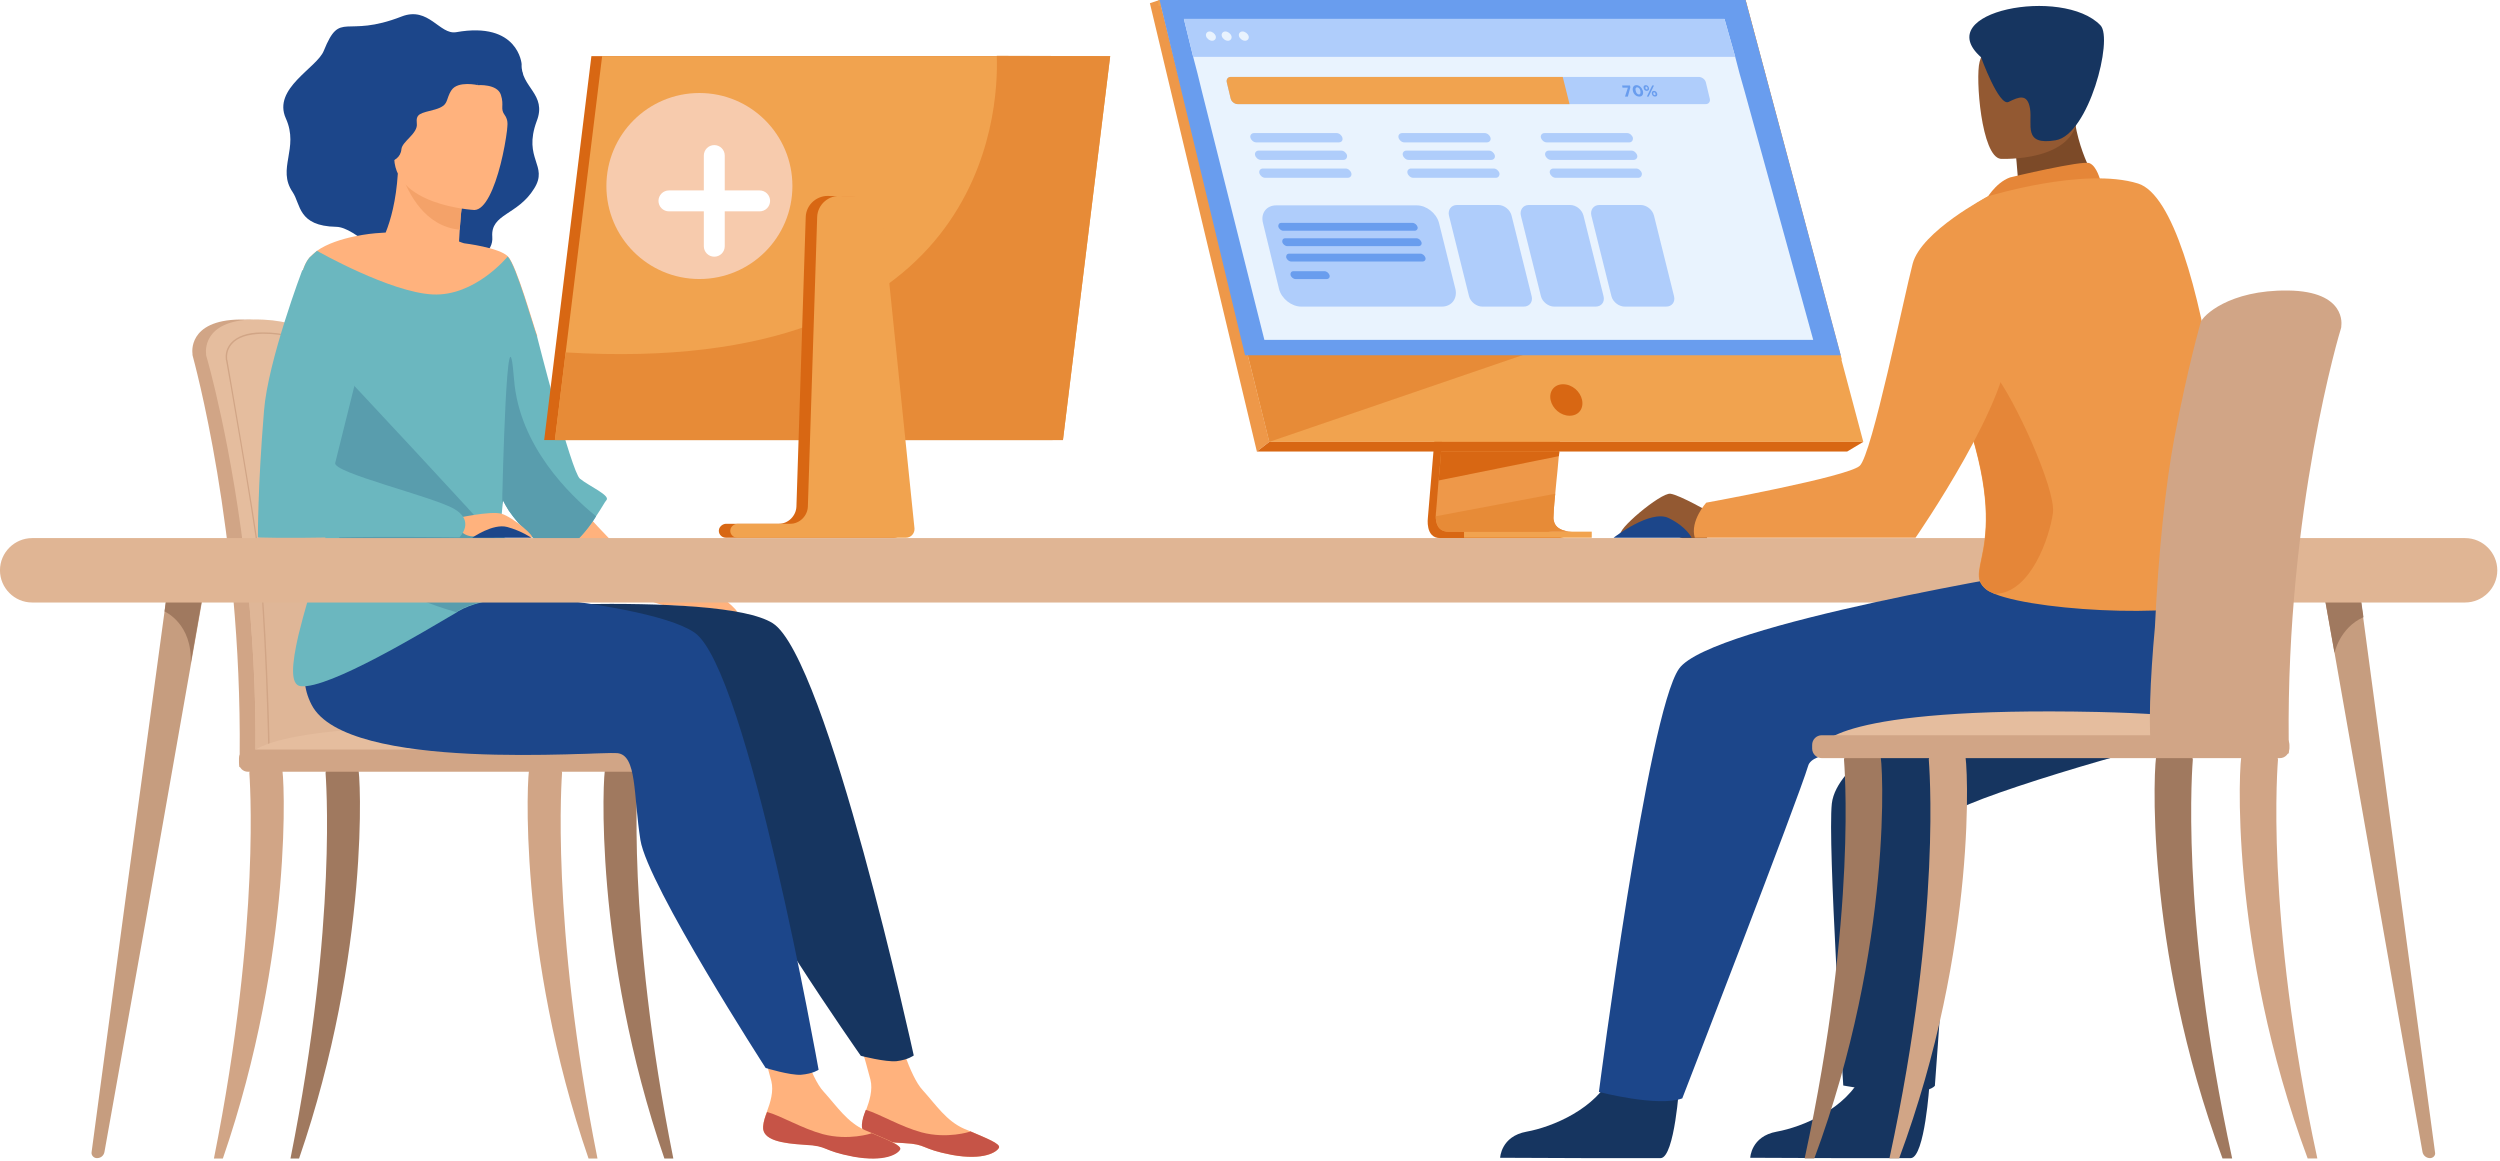 <svg width="672" height="312" viewBox="0 0 672 312" fill="none" xmlns="http://www.w3.org/2000/svg">
<g clip-path="url(#clip0_1773_24553)">
<path d="M96.55 173.302C95.781 153.49 93.953 136.372 91.838 124.35C88.568 105.212 85.586 94.248 85.49 94.152C85.009 92.421 78.662 85.689 64.525 85.882C50.291 86.074 51.734 95.018 51.734 95.018C51.734 95.306 51.734 95.595 51.83 95.787C51.926 96.268 65.006 142.815 64.428 202.923C64.428 203.788 64.332 205.231 64.332 206.192C64.332 206.192 97.223 207.058 97.223 206.192C98.377 200.999 97.8 186.381 96.55 173.302Z" fill="#D1A586"/>
<path d="M100.687 202.634C100.687 203.5 100.206 204.173 99.629 204.173C99.052 204.173 98.667 203.5 98.667 202.634H70.585C70.585 203.5 70.104 204.173 69.624 204.173C69.046 204.173 68.662 203.5 68.662 202.634C68.854 185.419 67.796 169.359 66.354 155.125C62.507 119.734 55.582 96.076 55.486 95.787C55.39 95.595 55.39 95.306 55.39 95.018C55.39 95.018 54.044 86.074 68.277 85.881C82.51 85.689 88.858 92.517 89.243 94.152C89.243 94.248 90.974 100.5 93.282 111.655C94.051 115.406 94.82 119.638 95.686 124.35C97.802 136.372 99.533 153.586 100.398 173.302C101.456 186.381 101.841 197.441 100.687 202.634Z" fill="#E5BD9E"/>
<path d="M100.683 202.635C100.683 203.501 100.202 204.174 99.625 204.174C99.048 204.174 98.663 203.501 98.663 202.635H70.581C70.581 203.501 70.1 204.174 69.62 204.174C69.042 204.174 68.658 203.501 68.658 202.635C68.85 185.421 67.792 169.36 66.35 155.126C70.966 132.718 89.046 115.504 93.374 111.657C94.143 115.407 94.913 119.639 95.778 124.351C97.894 136.373 99.625 153.588 100.491 173.303C101.452 186.382 101.837 197.442 100.683 202.635Z" fill="#DFB697"/>
<path d="M72.218 202.346L72.122 202.25V202.153V202.057C72.122 201.48 71.352 166.089 69.333 149.163C68.179 139.065 60.87 97.134 60.773 96.941C60.677 96.749 60.677 96.557 60.677 96.268C60.677 96.172 60.389 94.152 62.024 92.229C63.659 90.402 66.448 89.344 70.391 89.344C70.583 89.344 70.679 89.344 70.872 89.344C81.066 89.344 85.778 94.249 86.163 95.595C86.259 95.883 94.338 128.293 95.684 146.566C95.78 148.297 96.069 151.182 96.453 154.837C98.569 176.283 100.589 199.268 97.607 199.845C92.895 200.711 88.183 200.807 84.624 200.807C83.47 200.807 82.316 200.807 81.162 200.807C80.2 200.807 79.335 200.807 78.469 200.807C74.718 200.807 72.41 200.999 72.314 202.153C72.314 202.153 72.314 202.153 72.314 202.25C72.507 202.25 72.41 202.346 72.218 202.346ZM70.968 89.728C70.775 89.728 70.679 89.728 70.487 89.728C66.544 89.825 63.851 90.69 62.312 92.517C60.773 94.249 61.062 96.268 61.062 96.364C61.062 96.557 61.062 96.749 61.158 96.941C61.158 97.037 68.467 138.872 69.718 149.259C71.545 164.839 72.41 196.287 72.507 201.48C73.276 200.711 75.392 200.518 78.662 200.518C79.527 200.518 80.393 200.518 81.354 200.518C82.412 200.518 83.566 200.518 84.817 200.518C88.375 200.518 93.087 200.422 97.8 199.653C100.781 199.172 97.8 169.359 96.357 155.029C95.972 151.375 95.684 148.489 95.588 146.758C94.145 128.39 86.163 96.172 86.067 95.883C85.586 94.441 80.97 89.728 70.968 89.728Z" fill="#D1A586"/>
<path d="M66.45 204.173H176.855C176.855 204.173 174.258 193.882 110.304 195.421C65.103 196.479 66.45 204.173 66.45 204.173Z" fill="#E5BD9E"/>
<path d="M57.503 311.405C70.294 247.451 67.024 208.213 67.024 207.732C67.024 206.77 68.852 205.905 69.813 205.808C70.775 205.808 75.199 205.52 75.776 206.385C76.449 207.443 79.046 255.818 59.908 311.405H57.503Z" fill="#D1A586"/>
<path d="M160.602 311.405C147.811 247.451 151.081 208.213 151.081 207.732C151.081 206.77 149.253 205.905 148.292 205.808C147.33 205.808 142.906 205.52 142.329 206.385C141.656 207.443 139.059 255.818 158.197 311.405H160.602Z" fill="#D1A586"/>
<path d="M180.989 311.405C168.198 247.451 171.468 208.213 171.468 207.732C171.468 206.77 169.641 205.905 168.679 205.808C167.718 205.808 163.294 205.52 162.717 206.385C162.043 207.443 159.447 255.818 178.585 311.405H180.989Z" fill="#A0795F"/>
<path d="M78.082 311.405C90.873 247.451 87.507 208.213 87.507 207.732C87.507 206.77 89.335 205.905 90.296 205.808C91.258 205.808 95.682 205.52 96.259 206.385C96.932 207.443 99.529 255.818 80.391 311.405H78.082Z" fill="#A0795F"/>
<path d="M66.641 201.481H176.854C178.2 201.481 179.258 202.539 179.258 203.885V205.039C179.258 206.386 178.2 207.444 176.854 207.444H66.641C65.295 207.444 64.237 206.386 64.237 205.039V203.885C64.237 202.539 65.295 201.481 66.641 201.481Z" fill="#D1A586"/>
<path d="M154.16 134.35C154.16 134.35 174.356 157.431 178.491 157.046C182.723 156.661 185.319 155.315 188.974 157.046C191.57 158.296 199.937 165.028 197.725 164.548C195.513 164.067 191.378 163.586 190.32 163.49C188.878 163.394 186.473 163.297 184.838 163.009C183.78 162.816 180.126 162.72 178.972 162.72C173.682 162.528 148.485 147.91 148.485 147.91L154.16 134.35Z" fill="#FFB27D"/>
<path d="M140.214 17.212C140.214 17.212 139.348 5.671 122.614 8.653C118.19 9.422 115.209 1.632 107.996 4.421C92.512 10.48 91.551 2.498 87.031 13.654C85.203 18.27 73.182 23.752 76.836 31.83C80.491 39.909 74.336 45.294 78.663 51.642C80.876 54.911 80.01 60.778 90.397 60.97C95.59 61.066 103.764 70.78 109.535 72.511C115.401 74.242 133.001 71.742 132.327 63.663C131.847 57.412 139.156 57.893 143.58 50.68C147.523 44.429 140.502 42.794 144.253 32.6C147.138 25.291 139.925 23.463 140.214 17.212Z" fill="#1C468A"/>
<path d="M231.77 302.171C231.385 306.018 236.771 306.98 243.022 307.268C249.273 307.557 247.35 308.807 255.909 310.442C264.469 311.981 267.931 309.673 268.508 308.519C269.085 307.461 265.046 305.922 260.814 304.095C260.237 303.902 259.756 303.614 259.179 303.421C254.37 301.306 251.678 297.074 248.023 293.035C244.465 289.284 241.195 277.263 241.195 277.263L229.558 274.762C229.558 274.762 232.828 285.63 233.982 290.246C234.655 292.939 233.694 296.016 232.828 298.324C232.347 299.478 231.866 300.825 231.77 302.171Z" fill="#FFB27D"/>
<path d="M243.023 307.269C249.274 307.558 247.351 308.808 255.91 310.443C264.469 311.982 267.931 309.673 268.509 308.519C269.086 307.462 265.046 305.923 260.815 304.096L260.719 304.192C260.719 304.192 254.66 306.211 247.735 304.384C242.061 302.845 236.579 299.479 232.733 298.325C232.252 299.575 231.771 300.826 231.675 302.268C231.386 306.019 236.772 306.981 243.023 307.269Z" fill="#C65447"/>
<path d="M115.881 164.164C115.881 164.164 193.203 158.297 207.725 167.53C222.247 176.762 245.616 283.705 245.616 283.705C245.616 283.705 244.174 284.859 241 285.244C238.019 285.533 231.383 283.802 231.383 283.802C231.383 283.802 197.819 235.908 195.511 223.887C193.107 211.865 193.684 201.094 188.394 200.805C183.105 200.517 115.977 208.98 105.783 191.092C95.588 173.204 104.051 155.508 104.051 155.508L115.881 164.164Z" fill="#163560"/>
<path d="M205.129 302.554C204.745 306.401 210.13 307.363 216.382 307.651C222.633 307.94 220.709 309.19 229.269 310.825C237.828 312.364 241.29 310.055 241.867 308.901C242.444 307.843 238.405 306.305 234.173 304.477C233.596 304.285 233.115 303.997 232.538 303.804C227.73 301.688 225.037 297.457 221.382 293.418C217.824 289.667 214.554 277.645 214.554 277.645L202.917 275.145C202.917 275.145 206.187 286.012 207.341 290.629C208.015 293.322 207.053 296.399 206.187 298.707C205.706 299.957 205.322 301.208 205.129 302.554Z" fill="#FFB27D"/>
<path d="M216.478 307.747C222.729 308.036 220.806 309.286 229.365 310.921C237.924 312.46 241.387 310.152 241.964 308.997C242.541 307.94 238.501 306.401 234.27 304.574L234.174 304.67C234.174 304.67 228.115 306.689 221.19 304.862C215.516 303.323 210.034 299.957 206.188 298.899C205.707 300.15 205.226 301.4 205.13 302.842C204.841 306.497 210.227 307.363 216.478 307.747Z" fill="#C65447"/>
<path d="M103.768 157.045C103.768 157.045 172.434 160.315 186.668 170.029C200.901 179.742 220.039 287.551 220.039 287.551C220.039 287.551 218.597 288.609 215.327 288.897C212.346 289.089 205.806 287.07 205.806 287.07C205.806 287.07 174.069 237.926 172.146 225.808C170.222 213.691 171.28 202.919 165.895 202.439C160.509 201.958 93.189 207.728 83.764 189.455C74.339 171.279 103.768 157.045 103.768 157.045Z" fill="#1C468A"/>
<path d="M83.186 69.24L83.282 69.144C83.859 68.567 84.436 67.99 85.205 67.413C90.783 63.47 100.881 62.701 100.881 62.701C100.881 62.701 101.939 62.605 103.67 62.508C105.017 59.142 106.459 54.045 106.94 46.64L107.902 46.929L124.636 51.449C124.636 51.449 123.866 56.738 123.578 61.739C123.482 62.797 123.482 63.951 123.385 64.913C123.866 65.105 124.347 65.297 124.732 65.394C124.732 65.394 134.253 66.548 136.561 68.952C138.869 71.356 143.389 87.513 144.447 90.398L80.108 91.456C80.108 91.552 78.569 74.722 83.186 69.24Z" fill="#FFB27D"/>
<path d="M163.006 134.444C162.621 134.829 161.659 136.656 160.217 138.772C159.832 139.445 159.351 140.119 158.87 140.792C156.851 143.581 154.254 146.562 151.561 147.62C150.6 148.005 149.542 148.101 148.58 147.908C147.041 147.524 144.637 145.889 142.233 143.581C140.213 141.753 138.29 139.445 136.751 137.233C136.174 136.368 135.693 135.406 135.212 134.541C135.116 135.214 135.02 135.887 135.02 136.464C134.635 139.83 134.635 142.427 135.116 143.677C135.789 145.216 138.097 146.754 140.694 148.197C145.791 151.178 152.138 154.063 150.023 156.66C148.195 158.872 142.521 159.449 136.462 160.507C131.75 161.276 126.653 162.238 123.094 164.354C122.998 164.45 122.806 164.546 122.71 164.642C114.15 169.643 88.472 185.223 80.875 184.454C77.894 184.165 78.471 178.395 80.202 170.797C83.087 158.776 89.049 142.138 89.049 134.829C89.049 130.886 80.202 91.648 80.202 91.648C80.202 91.648 78.567 74.818 83.183 69.24L85.203 67.413C85.491 67.605 104.918 78.569 116.266 79.146C127.711 79.723 136.462 68.951 136.462 68.951C138.77 71.356 143.29 87.609 144.348 90.398C144.348 90.398 153.581 126.847 155.889 128.674C158.389 130.694 164.16 133.194 163.006 134.444Z" fill="#6BB7BF"/>
<path d="M124.631 51.449C124.631 51.449 123.862 56.739 123.573 61.74C114.149 60.874 109.725 51.834 107.994 46.929L124.631 51.449Z" fill="#F4A269"/>
<path d="M127.516 56.45C127.516 56.45 105.108 55.296 105.974 41.351C106.839 27.406 104.627 17.789 118.957 17.981C133.286 18.078 135.787 23.655 136.556 28.368C137.422 33.08 133.383 56.354 127.516 56.45Z" fill="#FFB27D"/>
<path d="M128.482 22.886C128.482 22.886 123.096 21.636 121.365 24.232C119.634 26.829 120.884 28.271 116.941 29.426C112.998 30.483 111.748 30.483 112.037 33.176C112.421 35.869 108.094 37.985 107.901 40.101C107.709 42.313 105.882 43.37 104.247 43.563C102.516 43.755 103.285 15.288 109.921 14.038C116.557 12.788 123 14.23 124.924 15.865C126.943 17.5 128.482 22.886 128.482 22.886Z" fill="#1C468A"/>
<path d="M128.481 22.886C128.481 22.886 133.674 22.501 134.636 25.483C135.597 28.464 134.347 29.137 135.693 30.964C137.04 32.792 136.271 35.965 136.271 35.965C136.271 35.965 146.561 16.923 135.693 15.673C124.826 14.423 125.018 16.731 128.481 22.886Z" fill="#1C468A"/>
<path d="M160.216 138.775C159.831 139.448 159.35 140.121 158.869 140.794C156.85 143.583 154.253 146.564 151.56 147.622C150.598 148.007 149.541 148.103 148.579 147.911C147.04 147.526 144.636 145.891 142.231 143.583C140.212 141.756 138.288 139.448 136.75 137.236C136.173 136.37 135.692 135.408 135.211 134.543C135.115 135.216 135.019 135.889 135.019 136.466V133.293C135.019 133.293 136.269 77.705 138.192 102.133C139.635 119.925 153.099 133.004 160.216 138.775Z" fill="#599DAD"/>
<path d="M92.226 100.496C92.226 100.496 64.624 148.005 122.616 164.546C122.808 164.45 122.904 164.354 123.001 164.258C126.559 162.142 131.56 161.18 136.369 160.411C142.427 159.449 148.101 158.776 149.929 156.564C152.045 153.967 145.697 151.082 140.6 148.101C138.003 146.562 132.618 145.119 131.945 143.581C131.464 142.427 92.226 100.496 92.226 100.496Z" fill="#599DAD"/>
<path d="M55.771 153.295L51.347 178.396L39.133 247.736L28.073 309.671C27.881 310.633 27.112 311.306 26.054 311.306C25.188 311.306 24.515 310.536 24.611 309.767L34.036 239.465L44.23 164.355L45.769 153.007L55.771 153.295Z" fill="#C69D7F"/>
<path d="M51.252 178.396C51.829 167.625 44.231 164.355 44.231 164.355L45.77 153.007L55.676 153.295L51.252 178.396Z" fill="#A0795F"/>
<path d="M653.192 311.305C652.23 311.305 651.364 310.632 651.172 309.67L641.459 254.66L627.514 175.414L623.571 153.295L633.476 153.006L635.208 165.893L647.325 256.199L654.538 309.767C654.73 310.536 654.057 311.305 653.192 311.305Z" fill="#C69D7F"/>
<path d="M635.304 165.893C628.86 168.778 627.514 175.51 627.514 175.51L623.571 153.391L633.476 153.102L635.304 165.893Z" fill="#A0795F"/>
<path d="M662.616 161.952H8.648C3.839 161.952 -0.008 158.009 -0.008 153.297C-0.008 148.488 3.935 144.641 8.648 144.641H662.616C667.425 144.641 671.272 148.584 671.272 153.297C671.272 158.105 667.329 161.952 662.616 161.952Z" fill="#E0B594"/>
<path d="M282.932 118.287H146.271L158.966 15.095H295.626L282.932 118.287Z" fill="#D86713"/>
<path d="M298.418 15.094L285.723 118.286H149.159L152.044 94.82L161.854 15.094H298.418Z" fill="#F1A34F"/>
<path d="M298.418 15.094L285.723 118.287H149.159L152.044 94.725C264.854 101.553 268.508 30.386 267.931 14.998L298.418 15.094Z" fill="#E78B37"/>
<path d="M234.274 59.621C233.985 56.352 232.254 53.082 228.984 52.697H223.214C219.752 52.312 216.674 54.909 216.578 58.371L214.078 136.174C213.982 138.675 211.866 140.79 209.365 140.79H195.228C194.362 140.79 193.593 141.367 193.305 142.137C192.92 143.387 193.882 144.541 195.132 144.541H239.467C239.563 144.541 239.659 144.541 239.756 144.541H240.333C241.679 144.541 242.737 143.387 242.641 142.041L234.274 59.621Z" fill="#D86713"/>
<path d="M237.351 59.621C237.063 56.352 235.332 53.082 232.062 52.697H226.292C222.829 52.312 219.752 54.909 219.656 58.371L217.155 136.174C217.059 138.675 214.943 140.79 212.443 140.79H198.306C197.44 140.79 196.671 141.367 196.382 142.137C195.998 143.387 196.959 144.541 198.209 144.541H242.641C242.737 144.541 242.833 144.541 242.929 144.541H243.506C244.853 144.541 245.911 143.387 245.815 142.041L237.351 59.621Z" fill="#F1A34F"/>
<path d="M391.412 49.042L383.814 139.155C383.814 139.155 383.045 144.637 387.084 144.637C393.72 144.637 420.36 144.637 420.36 144.637C420.36 144.637 415.359 143.483 415.359 140.983C415.455 138.001 424.207 48.273 424.207 48.273L391.412 49.042Z" fill="#D86713"/>
<path d="M422.472 142.907C421.125 142.907 395.832 143.003 389.292 142.907C386.407 142.907 385.926 140.406 385.926 138.771C385.926 138.002 386.022 137.425 386.022 137.425L386.215 135.117L386.696 129.154L387.177 123.865L387.754 117.133L388.234 111.458L393.62 47.408L426.415 46.542C426.415 46.542 422.664 84.049 420.067 111.362C419.779 114.44 419.49 117.325 419.202 120.018C419.106 120.883 419.009 121.749 419.009 122.614C418.817 125.211 418.529 127.615 418.336 129.635C418.24 130.693 418.144 131.751 418.048 132.712C417.663 136.367 417.567 138.771 417.567 139.156C417.567 139.445 417.567 139.637 417.663 139.925C418.144 142.811 421.991 142.907 422.472 142.907Z" fill="#EE9849"/>
<path d="M311.684 -0.005L330.149 74.144L332.649 84.242L341.208 118.767H500.854L469.213 -0.005H311.684Z" fill="#F1A34F"/>
<path d="M311.685 -0.005L309.088 0.861L337.844 121.364L341.21 118.767L311.685 -0.005Z" fill="#EE9849"/>
<path d="M337.844 121.365H496.527L500.855 118.768H341.21L337.844 121.365Z" fill="#D86713"/>
<path d="M427.862 142.907H393.529V144.542H427.862V142.907Z" fill="#F1A34F"/>
<path d="M493.161 96.936L467.291 1.534H311.396V-0.005H469.215L495.085 96.648L493.161 96.936Z" fill="#F1A34F"/>
<path d="M419.206 121.363L419.013 122.614L386.7 129.153L387.181 123.864L387.373 121.363H419.206Z" fill="#D86713"/>
<path d="M422.472 142.908C421.125 142.908 395.832 143.004 389.292 142.908C386.407 142.908 385.926 140.407 385.926 138.772L418.048 132.713C417.663 136.368 417.567 138.772 417.567 139.157C417.567 139.445 417.567 139.638 417.663 139.926C418.144 142.811 421.991 142.908 422.472 142.908Z" fill="#E78B37"/>
<path d="M411.414 94.725L341.209 118.768L332.649 84.242L411.414 94.725Z" fill="#E78B37"/>
<path d="M311.684 -0.005H469.213L494.795 95.494H334.669L311.684 -0.005Z" fill="#699DEE"/>
<path d="M425.263 107.516C424.782 105.208 422.57 103.285 420.166 103.285C417.762 103.285 416.319 105.208 416.8 107.516C417.281 109.824 419.493 111.748 421.897 111.748C424.302 111.748 425.744 109.921 425.263 107.516Z" fill="#D86713"/>
<path d="M487.393 91.361H339.866L323.132 24.81L321.882 19.713L320.728 15.289L318.227 5.095H463.543L466.428 15.289L467.582 19.713L469.025 24.81L487.393 91.361Z" fill="#E9F3FE"/>
<path d="M466.428 15.289H320.728L318.227 5.095H463.543L466.428 15.289Z" fill="#AFCDFB"/>
<path d="M324.191 9.71C323.998 9.037 324.479 8.459 325.152 8.459C325.826 8.459 326.595 9.037 326.787 9.71C326.98 10.383 326.499 10.96 325.826 10.96C325.152 10.96 324.383 10.383 324.191 9.71Z" fill="#E9F3FE"/>
<path d="M328.421 9.71C328.228 9.037 328.709 8.459 329.382 8.459C330.056 8.459 330.825 9.037 331.017 9.71C331.21 10.383 330.729 10.96 330.056 10.96C329.382 10.96 328.613 10.383 328.421 9.71Z" fill="#E9F3FE"/>
<path d="M333.037 9.71C332.845 9.037 333.325 8.459 333.999 8.459C334.672 8.459 335.441 9.037 335.634 9.71C335.826 10.383 335.345 10.96 334.672 10.96C333.999 10.96 333.229 10.383 333.037 9.71Z" fill="#E9F3FE"/>
<path d="M359.871 38.272H337.656C336.983 38.272 336.309 37.695 336.117 37.022C335.925 36.349 336.405 35.772 337.079 35.772H359.294C359.968 35.772 360.641 36.349 360.833 37.022C361.025 37.695 360.641 38.272 359.871 38.272Z" fill="#AFCDFB"/>
<path d="M361.123 42.984H338.908C338.234 42.984 337.561 42.407 337.369 41.734C337.177 41.061 337.657 40.484 338.331 40.484H360.546C361.22 40.484 361.893 41.061 362.085 41.734C362.181 42.407 361.797 42.984 361.123 42.984Z" fill="#AFCDFB"/>
<path d="M362.275 47.794H340.06C339.386 47.794 338.713 47.217 338.521 46.544C338.328 45.87 338.809 45.294 339.482 45.294H361.698C362.371 45.294 363.045 45.87 363.237 46.544C363.429 47.217 362.948 47.794 362.275 47.794Z" fill="#AFCDFB"/>
<path d="M399.683 38.272H377.468C376.795 38.272 376.121 37.695 375.929 37.022C375.737 36.349 376.217 35.772 376.891 35.772H399.106C399.78 35.772 400.453 36.349 400.645 37.022C400.837 37.695 400.357 38.272 399.683 38.272Z" fill="#AFCDFB"/>
<path d="M400.836 42.984H378.62C377.947 42.984 377.274 42.407 377.081 41.734C376.889 41.061 377.37 40.484 378.043 40.484H400.259C400.932 40.484 401.605 41.061 401.797 41.734C401.99 42.407 401.509 42.984 400.836 42.984Z" fill="#AFCDFB"/>
<path d="M402.087 47.794H379.872C379.198 47.794 378.525 47.217 378.333 46.544C378.14 45.87 378.621 45.294 379.294 45.294H401.51C402.183 45.294 402.857 45.87 403.049 46.544C403.145 47.217 402.76 47.794 402.087 47.794Z" fill="#AFCDFB"/>
<path d="M437.957 38.272H415.741C415.068 38.272 414.395 37.695 414.202 37.022C414.01 36.349 414.491 35.772 415.164 35.772H437.38C438.053 35.772 438.726 36.349 438.919 37.022C439.015 37.695 438.63 38.272 437.957 38.272Z" fill="#AFCDFB"/>
<path d="M439.109 42.984H416.894C416.22 42.984 415.547 42.407 415.355 41.734C415.162 41.061 415.643 40.484 416.316 40.484H438.532C439.205 40.484 439.879 41.061 440.071 41.734C440.263 42.407 439.782 42.984 439.109 42.984Z" fill="#AFCDFB"/>
<path d="M440.361 47.794H418.145C417.472 47.794 416.799 47.217 416.606 46.544C416.414 45.87 416.895 45.294 417.568 45.294H439.784C440.457 45.294 441.13 45.87 441.322 46.544C441.419 47.217 441.034 47.794 440.361 47.794Z" fill="#AFCDFB"/>
<path d="M458.534 22.115L459.592 26.539C459.785 27.309 459.304 27.982 458.534 27.982H332.645C331.876 27.982 331.01 27.309 330.818 26.539L329.76 22.115C329.568 21.346 330.049 20.673 330.818 20.673H456.611C457.476 20.673 458.342 21.346 458.534 22.115Z" fill="#AFCDFB"/>
<path d="M420.066 20.673L421.893 27.982H332.645C331.876 27.982 331.01 27.309 330.818 26.539L329.76 22.115C329.568 21.346 330.049 20.673 330.818 20.673H420.066Z" fill="#F1A34F"/>
<path d="M437.57 23.558H436.127L436.031 22.981H438.147L438.243 23.462L437.57 25.962H436.801L437.57 23.558Z" fill="#699DEE"/>
<path d="M438.917 24.424C438.724 23.558 439.109 22.885 439.878 22.885C440.648 22.885 441.321 23.558 441.61 24.424C441.802 25.29 441.513 25.963 440.648 25.963C439.782 25.963 439.109 25.29 438.917 24.424ZM440.936 24.424C440.84 23.847 440.455 23.462 440.071 23.462C439.686 23.462 439.494 23.847 439.686 24.424C439.782 25.001 440.167 25.386 440.552 25.386C440.936 25.386 441.032 25.001 440.936 24.424Z" fill="#699DEE"/>
<path d="M441.805 23.655C441.709 23.27 441.901 22.885 442.382 22.885C442.863 22.885 443.151 23.27 443.247 23.655C443.344 24.039 443.151 24.424 442.67 24.424C442.189 24.424 441.901 24.136 441.805 23.655ZM444.113 22.981H444.594L443.151 25.963H442.67L444.113 22.981ZM442.863 23.655C442.863 23.462 442.67 23.27 442.478 23.27C442.286 23.27 442.286 23.462 442.286 23.655C442.286 23.847 442.478 24.039 442.67 24.039C442.863 24.039 442.863 23.943 442.863 23.655ZM444.017 25.193C443.921 24.809 444.113 24.424 444.594 24.424C445.075 24.424 445.363 24.809 445.459 25.193C445.556 25.578 445.363 25.963 444.882 25.963C444.401 25.963 444.113 25.674 444.017 25.193ZM444.978 25.193C444.978 25.001 444.786 24.809 444.594 24.809C444.401 24.809 444.401 25.001 444.401 25.193C444.401 25.386 444.594 25.578 444.786 25.578C444.978 25.578 445.075 25.386 444.978 25.193Z" fill="#699DEE"/>
<path d="M409.591 82.416H398.436C396.897 82.416 395.262 81.166 394.877 79.627L389.492 57.989C389.107 56.45 390.069 55.103 391.607 55.103H402.763C404.302 55.103 405.937 56.354 406.322 57.989L411.707 79.627C412.092 81.166 411.13 82.416 409.591 82.416Z" fill="#AFCDFB"/>
<path d="M428.919 82.416H417.763C416.224 82.416 414.589 81.166 414.204 79.627L408.819 57.989C408.434 56.45 409.396 55.103 410.934 55.103H422.09C423.629 55.103 425.264 56.354 425.649 57.989L431.034 79.627C431.419 81.166 430.457 82.416 428.919 82.416Z" fill="#AFCDFB"/>
<path d="M447.867 82.416H436.711C435.172 82.416 433.537 81.166 433.153 79.627L427.767 57.989C427.382 56.45 428.344 55.103 429.883 55.103H441.039C442.577 55.103 444.212 56.354 444.597 57.989L449.983 79.627C450.367 81.166 449.406 82.416 447.867 82.416Z" fill="#AFCDFB"/>
<path d="M387.569 82.417H349.773C347.177 82.417 344.484 80.301 343.811 77.704L339.483 59.913C338.81 57.316 340.445 55.2 343.041 55.2H380.837C383.433 55.2 386.126 57.316 386.799 59.913L391.223 77.704C391.8 80.301 390.165 82.417 387.569 82.417Z" fill="#AFCDFB"/>
<path d="M380.259 62.028H344.964C344.387 62.028 343.81 61.547 343.617 60.971C343.521 60.394 343.81 59.913 344.387 59.913H379.682C380.259 59.913 380.836 60.394 381.028 60.971C381.221 61.451 380.836 62.028 380.259 62.028Z" fill="#699DEE"/>
<path d="M381.319 66.162H346.024C345.447 66.162 344.87 65.681 344.678 65.104C344.582 64.527 344.87 64.046 345.447 64.046H380.742C381.319 64.046 381.896 64.527 382.089 65.104C382.281 65.681 381.896 66.162 381.319 66.162Z" fill="#699DEE"/>
<path d="M382.376 70.298H347.08C346.503 70.298 345.926 69.817 345.734 69.24C345.638 68.663 345.926 68.183 346.503 68.183H381.798C382.376 68.183 382.953 68.663 383.145 69.24C383.337 69.817 382.953 70.298 382.376 70.298Z" fill="#699DEE"/>
<path d="M356.604 75.012H348.237C347.66 75.012 347.083 74.531 346.89 73.954C346.794 73.377 347.083 72.897 347.66 72.897H356.027C356.604 72.897 357.181 73.377 357.373 73.954C357.565 74.531 357.181 75.012 356.604 75.012Z" fill="#699DEE"/>
<path d="M513.551 195.323C513.551 195.323 493.644 205.228 492.393 216C491.239 226.771 495.471 291.783 495.471 291.783C495.471 291.783 516.436 295.726 520.091 291.879C520.091 291.879 525.284 222.251 524.418 219.173C523.457 216 581.833 198.881 587.026 198.977C592.22 198.977 513.551 195.323 513.551 195.323Z" fill="#163560"/>
<path d="M518.648 291.398C518.648 291.398 517.398 311.017 513.647 311.306C513.167 311.306 494.413 311.306 494.413 311.306L470.466 311.21C470.466 311.21 470.659 305.439 477.583 304.189C484.507 302.939 496.337 298.034 500.568 288.802C504.992 279.088 518.648 291.398 518.648 291.398Z" fill="#163560"/>
<path d="M451.422 291.398C451.422 291.398 450.172 311.017 446.421 311.306C445.941 311.306 427.187 311.306 427.187 311.306L403.24 311.21C403.24 311.21 403.433 305.439 410.357 304.189C417.281 302.939 429.11 298.034 433.342 288.802C437.766 279.088 451.422 291.398 451.422 291.398Z" fill="#163560"/>
<path d="M597.511 160.316L597.126 160.413C596.645 158.489 595.491 156.854 593.472 155.7C578.661 147.333 550.579 153.007 550.579 153.007C550.579 153.007 459.793 167.722 451.33 179.743C442.866 191.669 429.787 293.515 429.787 293.515C429.787 293.515 445.655 297.65 452.195 295.246C452.195 295.246 483.451 214.557 486.048 205.806C488.26 198.208 531.441 203.786 553.176 202.247C566.255 201.863 586.643 200.901 592.221 198.978C600.588 196.092 597.511 160.316 597.511 160.316Z" fill="#1C468A"/>
<path d="M565.292 51.257L557.79 60.586L543.557 61.259C543.364 59.913 542.884 53.95 542.499 48.949C542.21 44.813 541.826 41.255 541.826 41.255L556.925 28.08C556.925 28.176 557.694 32.6 557.79 33.177C559.81 44.621 565.292 51.257 565.292 51.257Z" fill="#7C4A28"/>
<path d="M540.285 47.698C540.574 47.602 559.616 43.081 561.635 43.851C563.655 44.62 564.617 48.659 564.617 48.659L533.649 53.949C533.649 53.949 536.246 49.14 540.285 47.698Z" fill="#E58638"/>
<path d="M537.788 42.697C537.788 42.697 557.984 43.659 558.465 30.964C558.946 18.269 561.735 9.999 548.848 8.845C535.961 7.69 533.268 12.499 532.114 16.634C530.96 20.866 532.595 42.12 537.788 42.697Z" fill="#935932"/>
<path d="M532.501 15.385C532.501 15.385 537.309 28.656 539.906 27.406C542.599 26.06 545.003 25.002 545.676 29.233C546.349 33.465 543.657 39.235 552.601 37.697C561.448 36.158 568.084 10.48 564.622 6.825C554.524 -3.754 518.652 3.075 532.501 15.385Z" fill="#163560"/>
<path d="M597.51 160.315C592.413 166.374 548.943 164.739 536.152 159.642C535.191 159.257 534.421 158.873 533.94 158.488C526.439 152.525 543.365 147.236 524.419 101.554C524.419 101.554 524.419 101.554 524.419 101.458C510.859 68.663 525.189 57.988 534.325 52.795C534.325 52.795 560.195 44.813 574.717 49.333C593.471 55.199 602.992 153.872 597.51 160.315Z" fill="#EE9849"/>
<path d="M551.829 137.907C550.963 144.158 545.962 159.449 536.249 159.642C535.287 159.257 534.518 158.872 534.037 158.488C526.536 152.525 543.462 147.235 524.516 101.554C524.516 101.554 524.516 101.554 524.516 101.458C527.69 99.246 532.787 96.841 536.153 100.592C541.154 106.459 552.694 131.463 551.829 137.907Z" fill="#E58638"/>
<path d="M459.791 137.812C459.791 137.812 451.616 133.1 449.02 132.715C446.423 132.33 433.921 142.909 435.748 143.775C437.575 144.64 447 140.601 448.347 141.466C449.693 142.332 450.751 144.544 452.29 144.64C453.732 144.64 458.829 144.64 458.829 144.64L459.791 137.812Z" fill="#935932"/>
<path d="M534.323 52.795C534.323 52.795 516.435 62.124 514.127 70.875C511.819 79.627 503.163 122.231 499.893 125.212C496.624 128.194 458.636 135.118 458.636 135.118C458.636 135.118 454.212 140.023 455.558 144.543H514.896C514.896 144.543 541.632 105.882 539.709 91.264C537.881 76.742 534.323 52.795 534.323 52.795Z" fill="#EE9849"/>
<path d="M612.899 200.419H489.703C489.703 200.419 492.588 189.84 563.948 191.379C614.438 192.533 612.899 200.419 612.899 200.419Z" fill="#E5BD9E"/>
<path d="M622.901 311.402C608.571 245.236 612.322 204.651 612.322 204.17C612.322 203.112 610.302 202.247 609.244 202.151C608.09 202.151 603.185 201.862 602.608 202.728C601.839 203.882 598.954 253.891 620.304 311.402H622.901Z" fill="#D1A586"/>
<path d="M507.878 311.402C522.208 245.236 518.457 204.651 518.457 204.17C518.457 203.112 520.476 202.247 521.534 202.151C522.688 202.151 527.593 201.862 528.17 202.728C528.94 203.882 531.825 253.891 510.475 311.402H507.878Z" fill="#D1A586"/>
<path d="M485.086 311.402C499.416 245.236 495.665 204.651 495.665 204.17C495.665 203.112 497.685 202.247 498.743 202.151C499.897 202.151 504.802 201.862 505.379 202.728C506.148 203.882 509.033 253.891 487.683 311.402H485.086Z" fill="#A0795F"/>
<path d="M600.009 311.402C585.68 245.236 589.431 204.651 589.431 204.17C589.431 203.112 587.411 202.247 586.353 202.151C585.199 202.151 580.294 201.862 579.717 202.728C578.948 203.882 576.063 253.891 597.413 311.402H600.009Z" fill="#A0795F"/>
<path d="M612.804 203.787H489.704C488.261 203.787 487.107 202.633 487.107 201.19V200.228C487.107 198.786 488.261 197.632 489.704 197.632H612.804C614.247 197.632 615.401 198.786 615.401 200.228V201.19C615.305 202.633 614.247 203.787 612.804 203.787Z" fill="#D1A586"/>
<path d="M579.239 168.587C580.201 148.102 582.124 130.311 584.432 117.904C588.183 98.093 591.549 86.745 591.549 86.649C592.03 84.918 599.147 77.897 615.015 78.089C630.883 78.282 629.345 87.514 629.345 87.514C629.345 87.803 629.345 88.091 629.249 88.284C629.056 88.764 614.534 136.947 615.207 199.17C615.207 200.035 615.304 201.574 615.207 202.536C615.207 202.536 578.566 203.401 578.47 202.536C577.316 197.15 577.989 182.051 579.239 168.587Z" fill="#D1A586"/>
<path d="M433.728 144.544C433.728 144.544 443.634 136.85 448.538 139.254C453.443 141.659 454.693 144.544 454.693 144.544H433.728Z" fill="#1C468A"/>
<path d="M122.422 139.35C122.422 139.35 131.847 137.234 134.828 138.1C137.809 138.965 144.349 144.543 142.81 144.543C141.272 144.543 134.828 141.562 133.866 142.139C132.905 142.716 128.385 145.024 125.499 143.87C122.614 142.716 122.422 139.35 122.422 139.35Z" fill="#FFB27D"/>
<path d="M81.258 72.606C81.258 72.606 72.026 96.938 70.968 110.402C69.237 131.367 69.333 144.447 69.333 144.447C69.333 144.447 75.296 144.735 90.491 144.447C105.686 144.158 123.478 144.447 123.478 144.447C123.478 144.447 127.998 140.023 121.843 136.657C115.592 133.291 89.433 127.04 90.106 124.443C90.779 121.846 99.82 85.397 99.82 85.397L81.258 72.606Z" fill="#6BB7BF"/>
<path d="M126.942 144.544C126.942 144.544 132.52 140.601 136.367 141.659C140.214 142.717 142.811 144.544 142.811 144.544H126.942Z" fill="#1C468A"/>
<path d="M185.599 31.159C175.789 31.159 167.807 39.141 167.807 48.95C167.807 58.76 175.789 66.742 185.599 66.742C195.408 66.742 203.391 58.76 203.391 48.95C203.391 39.141 195.408 31.159 185.599 31.159ZM194.351 50.008H186.272V58.087C186.272 58.664 185.791 59.048 185.31 59.048C184.733 59.048 184.349 58.568 184.349 58.087V50.008H176.366C175.789 50.008 175.405 49.528 175.405 49.047C175.405 48.566 175.886 48.085 176.366 48.085H184.445V40.007C184.445 39.429 184.926 39.045 185.407 39.045C185.984 39.045 186.368 39.526 186.368 40.007V48.085H194.447C195.024 48.085 195.408 48.566 195.408 49.047C195.408 49.528 194.928 50.008 194.351 50.008Z" fill="white"/>
<circle cx="186.5" cy="50.5" r="20.5" fill="#F1A34F"/>
<circle cx="188" cy="50" r="25" fill="#F7CBAD"/>
<g filter="url(#filter0_d_1773_24553)">
<path d="M200.188 47.188H190.812V37.812C190.812 37.067 190.516 36.351 189.989 35.824C189.461 35.296 188.746 35 188 35C187.254 35 186.539 35.296 186.011 35.824C185.484 36.351 185.188 37.067 185.188 37.812V47.188H175.812C175.067 47.188 174.351 47.484 173.824 48.011C173.296 48.539 173 49.254 173 50C173 50.746 173.296 51.461 173.824 51.989C174.351 52.516 175.067 52.812 175.812 52.812H185.188V62.188C185.188 62.933 185.484 63.649 186.011 64.176C186.539 64.704 187.254 65 188 65C188.746 65 189.461 64.704 189.989 64.176C190.516 63.649 190.812 62.933 190.812 62.188V52.812H200.188C200.933 52.812 201.649 52.516 202.176 51.989C202.704 51.461 203 50.746 203 50C203 49.254 202.704 48.539 202.176 48.011C201.649 47.484 200.933 47.188 200.188 47.188Z" fill="white"/>
</g>
</g>
<defs>
<filter id="filter0_d_1773_24553" x="173" y="35" width="36" height="36" filterUnits="userSpaceOnUse" color-interpolation-filters="sRGB">
<feFlood flood-opacity="0" result="BackgroundImageFix"/>
<feColorMatrix in="SourceAlpha" type="matrix" values="0 0 0 0 0 0 0 0 0 0 0 0 0 0 0 0 0 0 127 0" result="hardAlpha"/>
<feOffset dx="4" dy="4"/>
<feGaussianBlur stdDeviation="1"/>
<feComposite in2="hardAlpha" operator="out"/>
<feColorMatrix type="matrix" values="0 0 0 0 0 0 0 0 0 0 0 0 0 0 0 0 0 0 0.25 0"/>
<feBlend mode="normal" in2="BackgroundImageFix" result="effect1_dropShadow_1773_24553"/>
<feBlend mode="normal" in="SourceGraphic" in2="effect1_dropShadow_1773_24553" result="shape"/>
</filter>
<clipPath id="clip0_1773_24553">
<rect width="671.28" height="311.405" fill="white"/>
</clipPath>
</defs>
</svg>
